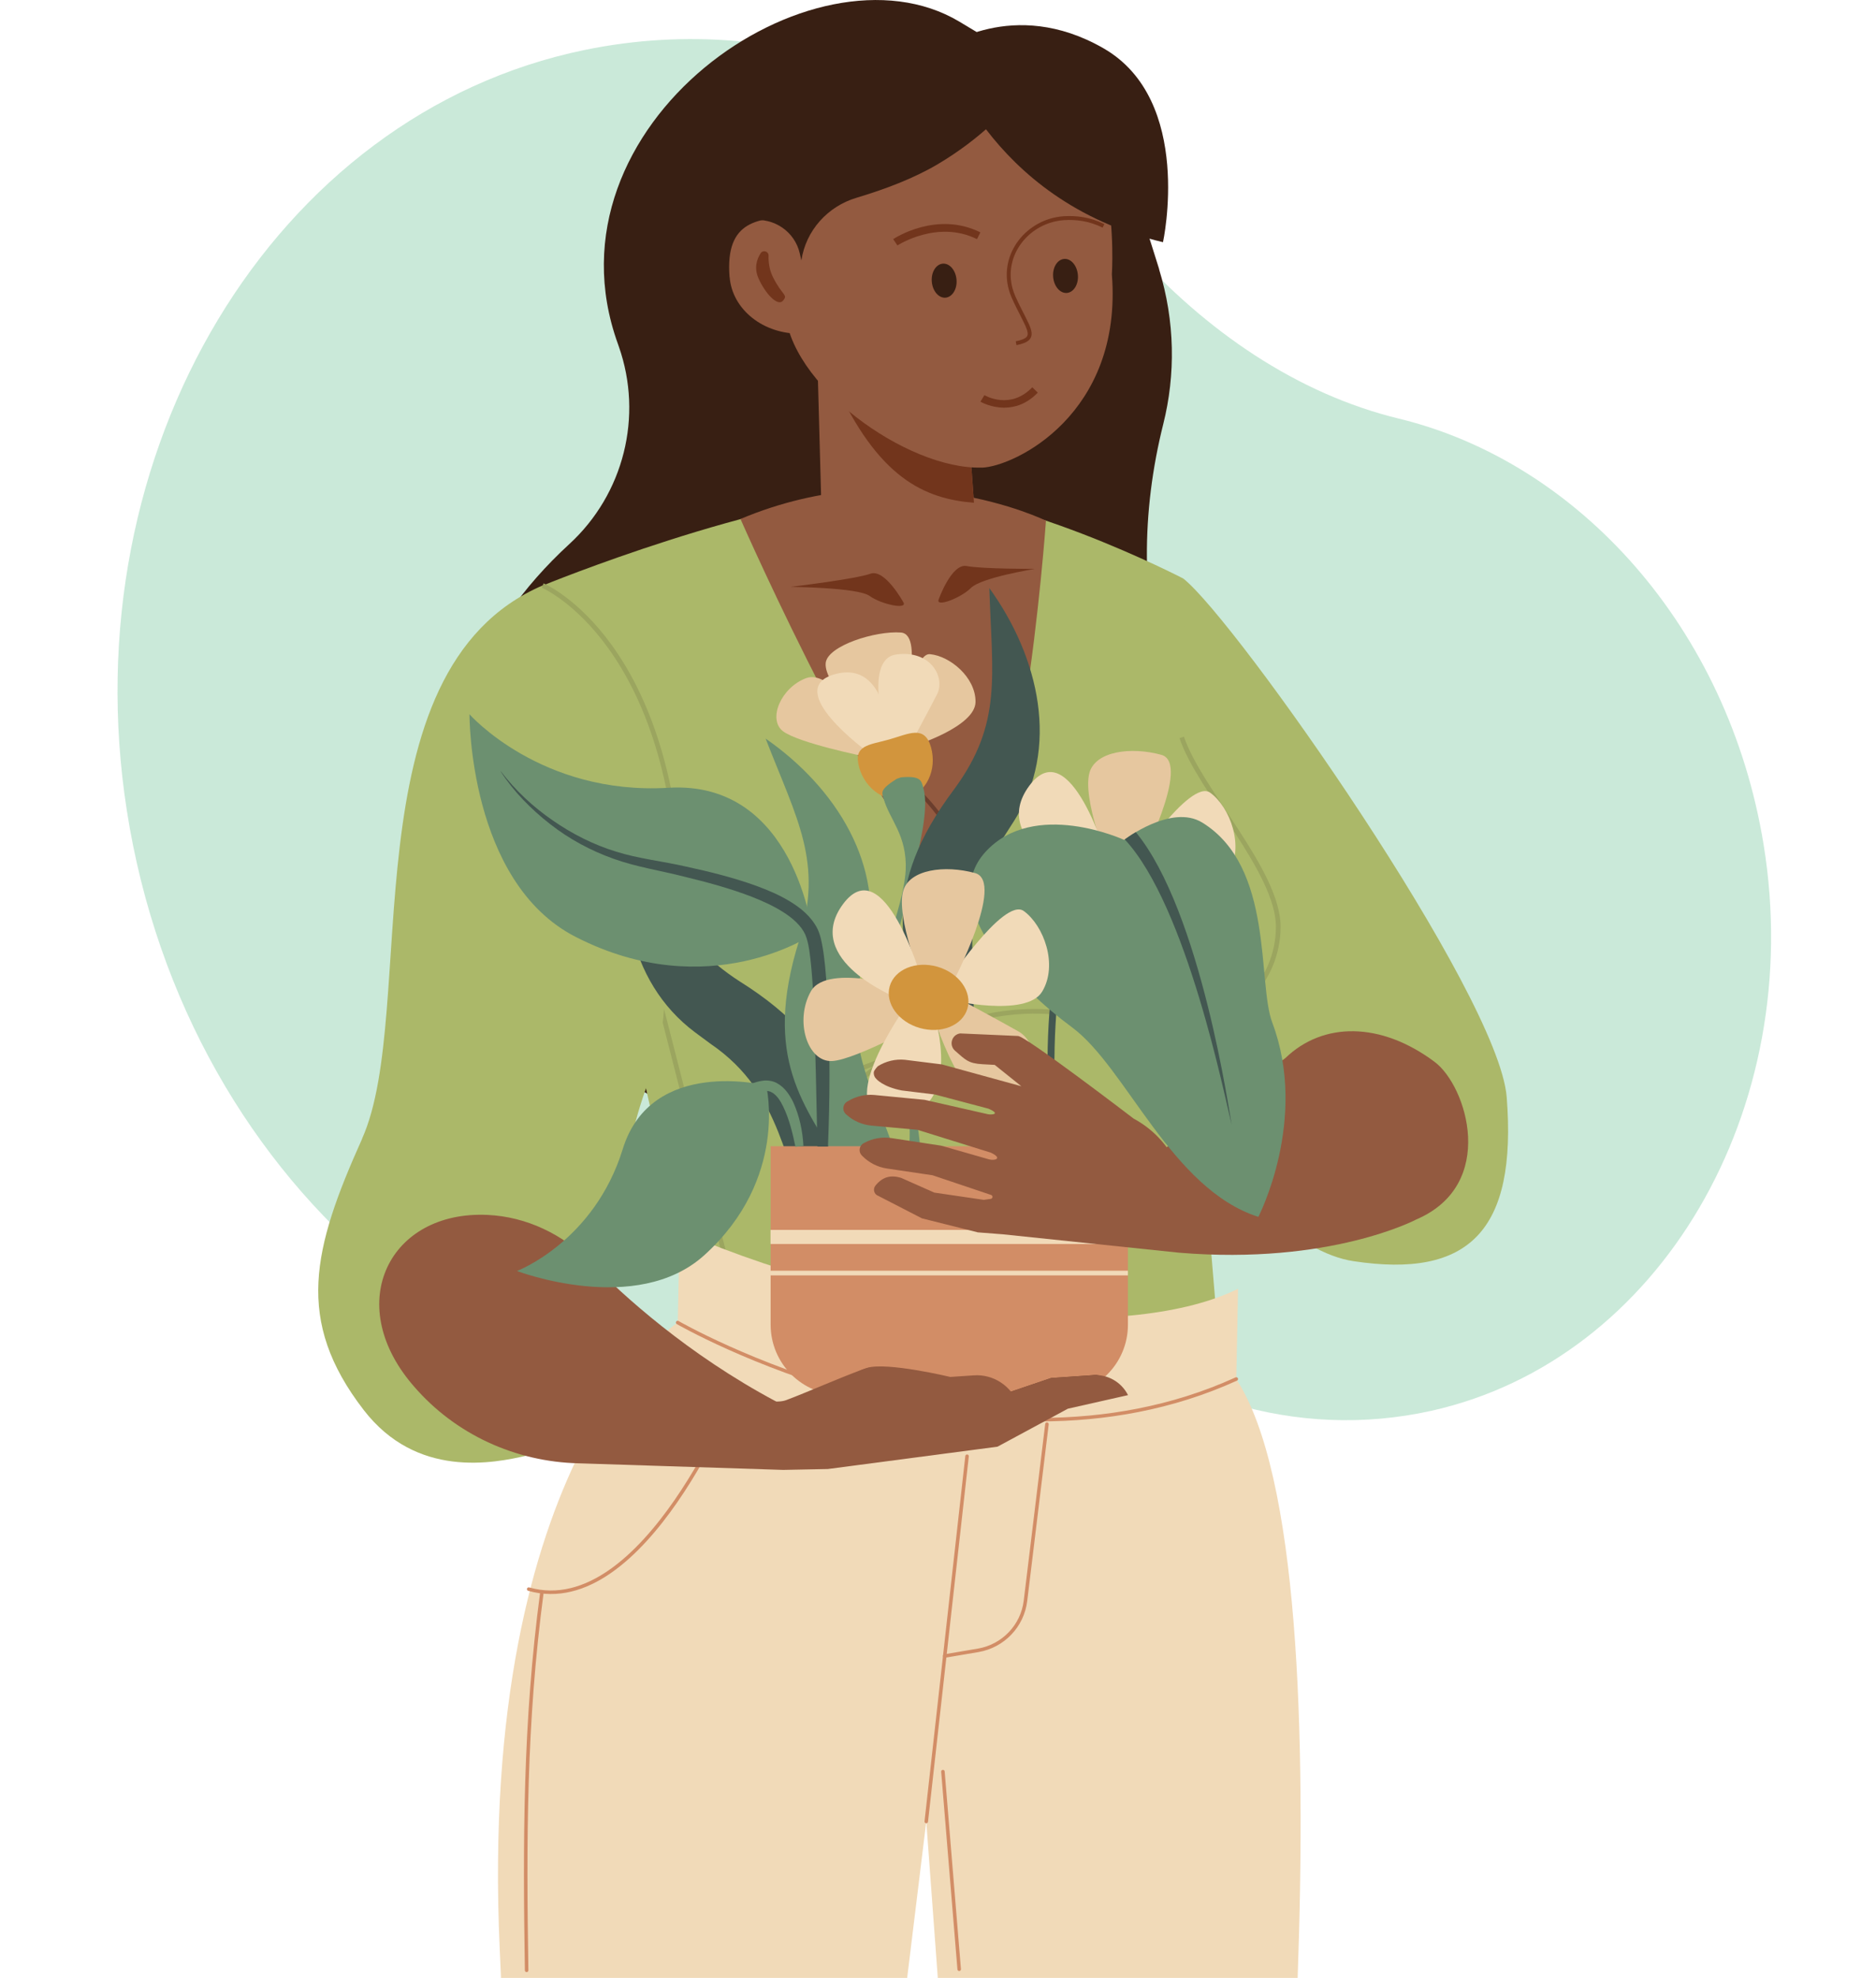<svg width="368" height="388" viewBox="0 0 368 388" fill="none" xmlns="http://www.w3.org/2000/svg">
<g clip-path="url(#clip0_31_104)">
<path d="M221.876 48.582C194.253 17.636 154.624 1.57 114.643 9.81C53.662 22.397 13.882 88.503 24.877 158.99C36.567 233.955 99.764 285.75 164.565 274.237C180.509 271.404 195.03 265.011 207.653 255.875C227.761 274.022 254.192 282.651 280.747 276.759C325.546 266.796 354.391 217.633 345.96 165.735C339.03 123.044 309.534 90.64 274.387 82.115C254.528 77.287 236.524 65.023 221.86 48.585L221.876 48.582Z" fill="#69BF92" fill-opacity="0.35"/>
<path d="M227.382 52.799C218.493 23.814 214.242 19.8 188.193 4.246C159.575 -12.852 105.701 24.45 121.198 67.426C121.256 67.619 121.333 67.793 121.391 67.986C126.203 81.668 122.358 96.933 111.672 106.736C93.507 123.409 83.169 146.586 91.208 172.001C102.319 207.181 144.058 232.248 179.788 222.889C217.527 213.008 239.73 174.22 229.295 136.821C229.16 136.319 229.005 135.798 228.85 135.297C223.71 118.353 223.884 100.348 228.193 83.173C230.609 73.505 230.512 63.065 227.362 52.799H227.382Z" fill="#381F13"/>
<path d="M295.556 215.208C293.971 195.061 242.454 121.653 232.116 113.49C232.116 113.49 211.092 163.895 224.947 198.844C238.802 233.792 255.13 245.834 265.488 247.397C288.116 250.832 297.623 241.511 295.556 215.189V215.208Z" fill="#ABB869"/>
<path d="M242.647 302.106C242.647 302.106 234.164 215.691 233.623 181.514C233.411 168.431 232.116 113.49 232.116 113.49C232.116 113.49 198.068 95.794 176 96.489C149.237 97.319 106.473 114.86 106.473 114.86C106.473 114.86 125.198 209.612 129.449 225.012C157.43 326.035 214.86 318.335 242.667 302.106H242.647Z" fill="#ABB869"/>
<path d="M124.097 175.667L143.015 249.693" stroke="#9BA55F" stroke-width="0.92" stroke-miterlimit="10"/>
<path d="M145.256 101.815C145.256 101.815 174.918 169.241 187.42 172.734C199.923 176.227 205.179 102.143 205.179 102.143C205.179 102.143 177.16 88.365 145.237 101.815H145.256Z" fill="#935A40"/>
<path d="M177.198 118.141C177.198 118.141 173.585 111.522 170.744 112.544C167.903 113.586 155.053 115.13 155.053 115.13C155.053 115.13 168.271 115.227 170.589 116.906C172.908 118.585 178.126 119.646 177.198 118.141Z" fill="#72351C"/>
<path d="M184.135 117.581C184.135 117.581 186.667 110.46 189.623 111.039C192.58 111.618 202.995 111.599 202.995 111.599C202.995 111.599 192.502 113.297 190.473 115.323C188.444 117.35 183.459 119.222 184.135 117.581Z" fill="#72351C"/>
<path d="M98.242 388H177.952L181.7 357.317L183.961 388H254.551C256.27 339.987 254.725 289.311 242.512 270.535L242.86 252.819C222.705 262.796 177.043 260.288 133.333 241.53L132.947 259.439C132.947 259.439 93.623 285.876 98.029 382.404C98.106 384.295 98.203 386.147 98.28 387.981L98.242 388Z" fill="#F1DAB8"/>
<path d="M160.174 64.454L161.43 110.653L191.749 108.26L188.58 64.184L160.174 64.454Z" fill="#935A40"/>
<path d="M188.58 64.184L162.28 64.435C162.628 70.128 163.633 74.817 163.633 74.817C172.251 93.922 181.43 97.839 191.053 98.63L188.58 64.184Z" fill="#72351C"/>
<path d="M192.58 91.722C177.836 92.166 154.435 75.242 153.99 60.498C153.99 60.498 150.222 37.553 154.164 30.471C161.005 18.159 190.493 16.095 202.3 17.812C220.386 20.436 218.106 53.822 218.106 53.822C220.271 81.244 199.034 91.529 192.58 91.742V91.722Z" fill="#935A40"/>
<path d="M143.13 54.362C143.633 60.672 149.7 65.651 157.295 65.458L156.502 42.532C148.889 42.745 142.203 43.034 143.111 54.362H143.13Z" fill="#935A40"/>
<path d="M150.763 50.154C150.783 49.286 149.662 48.958 149.198 49.691C148.425 50.907 147.903 52.586 148.792 54.612C150.048 57.468 152.522 60.228 153.585 58.993C154.647 57.758 153.488 58.086 151.633 54.381C150.899 52.914 150.725 51.37 150.763 50.135V50.154Z" fill="#72351C"/>
<path d="M155.826 14.126C166.609 9.823 207.169 7.912 207.169 7.912C207.169 7.912 200.927 22.154 183.923 32.227C179.266 34.987 173.546 37.148 168.039 38.788C162.338 40.487 158.087 45.215 157.198 51.081L156.87 49.653C155.884 45.427 151.826 42.667 147.517 43.208C147.517 43.208 145.063 18.429 155.826 14.126Z" fill="#381F13"/>
<path d="M211.44 53.937C211.594 55.771 210.628 57.353 209.275 57.469C207.942 57.565 206.744 56.176 206.589 54.323C206.435 52.471 207.401 50.908 208.754 50.792C210.087 50.695 211.285 52.085 211.44 53.937Z" fill="#381F13"/>
<path d="M187.633 54.864C187.787 56.697 186.821 58.279 185.469 58.395C184.135 58.492 182.937 57.102 182.783 55.25C182.628 53.416 183.594 51.834 184.947 51.718C186.28 51.622 187.478 53.011 187.633 54.864Z" fill="#381F13"/>
<path d="M176.039 48.148L175.208 46.913C175.556 46.681 183.787 41.336 192.309 45.581L191.652 46.913C183.884 43.053 176.116 48.109 176.039 48.148Z" fill="#72351C"/>
<path d="M216.464 44.308C213.758 42.957 211.072 42.648 208.676 42.802C201.623 43.304 196.367 49.904 198.261 56.716C198.415 57.237 198.589 57.758 198.821 58.279C201.642 64.57 204 66.384 199.324 67.33" stroke="#72351C" stroke-width="0.77" stroke-miterlimit="10"/>
<path d="M196.986 79.97C194.338 79.97 192.367 78.831 192.329 78.793L193.102 77.519C193.314 77.635 198.203 80.452 202.493 75.975L203.575 77.017C201.372 79.314 198.995 79.97 196.986 79.97Z" fill="#72351C"/>
<path d="M132.927 259.438C132.927 259.438 191.981 293.538 242.512 270.515" stroke="#D28D66" stroke-width="0.69" stroke-miterlimit="10" stroke-linecap="round"/>
<path d="M144.502 272.349C144.502 272.349 126.396 318.142 103.71 311.735" stroke="#D28D66" stroke-width="0.69" stroke-miterlimit="10" stroke-linecap="round"/>
<path d="M106.3 312.372C102.899 337.98 102.899 361.041 103.304 386.514" stroke="#D28D66" stroke-width="0.69" stroke-miterlimit="10" stroke-linecap="round"/>
<path d="M184.966 347.533C186.029 360.462 187.092 373.372 188.155 386.302" stroke="#D28D66" stroke-width="0.69" stroke-miterlimit="10" stroke-linecap="round"/>
<path d="M71.034 223.352C82.242 198.361 67.73 131.475 106.454 114.841C106.454 114.841 140.773 176.825 127.304 211.928C113.836 247.03 130.454 278.987 103.672 285.452C96.638 287.15 81.681 290.006 71.343 276.594C57.797 259.033 61.314 245.023 71.053 223.352H71.034Z" fill="#ABB869"/>
<path d="M214.029 199.943C214.029 199.943 187.053 190.024 160.174 220.167" stroke="#9BA55F" stroke-width="0.92" stroke-miterlimit="10"/>
<path d="M138.802 192.379C138.802 192.379 144.502 222.001 174.86 207.103" stroke="#9BA55F" stroke-width="0.92" stroke-miterlimit="10"/>
<path d="M231.807 144.656C235.304 155.057 250.744 170.939 250.744 181.785C250.744 192.63 241.932 201.43 231.073 201.43" stroke="#9BA55F" stroke-width="0.92" stroke-miterlimit="10"/>
<path d="M188.676 157.334C187.71 161.695 187.671 166.925 190.319 172.136C190.319 172.136 188.386 163.027 179.652 154.729" stroke="#6B3E2D" stroke-width="0.77" stroke-linejoin="bevel"/>
<path d="M214.241 194.752C214.241 194.752 225.043 205.868 239.072 199.712" stroke="#9BA55F" stroke-width="0.92" stroke-miterlimit="10"/>
<path d="M106.454 114.86C106.454 114.86 132.734 125.937 133.565 177.983" stroke="#9BA55F" stroke-width="0.92" stroke-miterlimit="10"/>
<path d="M152.251 274.935C134.821 265.633 122.164 254.074 115.845 247.628C110.473 242.148 103.285 238.674 95.633 238.327C76.464 237.439 67.285 255.54 80.85 271.557C80.966 271.693 81.082 271.828 81.198 271.963C89.295 281.361 101.082 286.764 113.507 287.054L153.642 288.347C155.285 283.715 151.053 284.68 152.27 274.935H152.251Z" fill="#935A40"/>
<path d="M189.7 285.664L181.7 357.317" stroke="#D28D66" stroke-width="0.69" stroke-miterlimit="10" stroke-linecap="round"/>
<path d="M184.792 9.475C184.792 9.475 193.469 39.329 228.135 47.511C228.135 47.511 234.222 19.684 216.464 9.475C198.705 -0.733 184.792 9.475 184.792 9.475Z" fill="#381F13"/>
<path d="M205.372 279.373L201.159 314.032C200.56 318.953 196.792 322.889 191.903 323.738L185.314 324.858" stroke="#D28D66" stroke-width="0.69" stroke-miterlimit="10" stroke-linecap="round"/>
<path d="M177.797 144.926C177.797 144.926 178.589 127.963 182.454 128.33C186.319 128.696 191.381 132.826 191.362 137.67C191.362 142.533 179.439 146.257 179.439 146.257L177.797 144.906V144.926Z" fill="#E6C79F"/>
<path d="M170.473 143.189C170.473 143.189 163.13 131.186 158.164 133.019C153.198 134.852 150.57 141.086 153.565 143.421C156.56 145.756 169.758 148.419 169.758 148.419L170.473 143.17V143.189Z" fill="#E6C79F"/>
<path d="M176.522 141.587C176.522 141.587 181.662 124.47 176.734 124.084C171.807 123.698 162.338 126.651 161.971 130.047C161.507 134.331 171.15 142.996 171.15 142.996L176.541 141.587H176.522Z" fill="#E6C79F"/>
<path d="M174.415 145.08C174.415 145.08 174.164 129.333 163.729 132.267C153.295 135.219 170.222 147.512 170.222 147.512L174.396 145.08H174.415Z" fill="#F1DAB8"/>
<path d="M174.299 146.18C174.299 146.18 168.908 129.314 175.807 128.388C182.705 127.461 185.449 132.98 183.826 136.184C182.184 139.387 178.319 146.547 178.319 146.547L174.299 146.161V146.18Z" fill="#F1DAB8"/>
<path d="M168.522 150.522C169.778 154.961 173.932 157.682 177.836 156.601C181.72 155.501 183.865 151.024 182.628 146.586C181.372 142.147 178.299 143.961 174.415 145.061C170.531 146.161 167.285 146.103 168.541 150.542L168.522 150.522Z" fill="#D2953D"/>
<path d="M145.159 192.553C166.01 205.656 165.314 218.141 167.787 231.611L159.981 240.855C153.507 229.006 153.778 214.591 139.42 204.787C139.246 204.652 136.483 202.626 136.367 202.53C122.879 192.456 120.309 174.413 124.618 158.164C130.261 174.432 131.671 183.869 145.179 192.572L145.159 192.553Z" fill="#435751"/>
<path d="M176.715 152.49C180.502 152.162 180.734 153.031 181.101 154.497C182.357 158.627 180.174 166.655 179.227 170.901C176.831 182.711 172.676 189.426 175.594 200.831C180.464 220.206 183.981 233.888 176.077 249.539L174.57 249.249C180.947 216.829 178.473 219.569 174.222 201.159C171.111 188.095 177.14 179.469 177.662 170.708C177.971 163.818 174.454 160.75 173.333 156.659C172.985 155.482 172.483 154.941 175.903 152.78L176.696 152.51L176.715 152.49Z" fill="#6C9070"/>
<path d="M156.792 184.39C149.391 207.856 158.01 216.926 164.85 228.794L176.792 230.781C174.048 217.562 164.502 206.736 169.101 190.005C169.159 189.793 169.932 186.454 169.971 186.3C173.72 169.897 164 154.478 150.184 144.887C156.425 160.943 161.469 169.048 156.812 184.409L156.792 184.39Z" fill="#6C9070"/>
<path d="M187.169 154.826C172.386 174.509 177.507 185.914 180 199.365L190.609 205.212C192.406 191.819 187.014 178.465 196.908 164.185C197.024 163.992 198.879 161.117 198.956 160.982C207.942 146.759 203.903 128.986 194.068 115.362C194.609 132.575 196.676 141.896 187.169 154.826Z" fill="#435751"/>
<path d="M231.285 245.737C260.947 248.207 277.836 239.214 277.836 239.214C293.758 232.383 287.768 213.047 281.411 208.3C270.783 200.368 259.478 200.465 252.135 207.566L218.512 232.827C214.976 233.116 227.072 238.307 231.285 245.737Z" fill="#935A40"/>
<path d="M151.15 224.857H221.256V259.863C221.256 267.486 215.072 273.661 207.44 273.661H164.985C157.353 273.661 151.169 267.486 151.169 259.863V224.857H151.15Z" fill="#D28D66"/>
<path d="M214.377 269.763L206.184 270.323L192.715 274.896L175.633 272.445C175.633 272.445 172.444 271.037 169.024 269.975C169.971 272.484 170.184 275.282 169.662 277.907C170.918 277.559 172.232 277.308 173.623 277.251C180.754 276.961 189.275 280.107 196.232 278.293C203.053 276.498 208.29 271.288 215.324 269.802C215.42 269.782 215.517 269.782 215.594 269.763C215.188 269.724 214.802 269.705 214.396 269.744L214.377 269.763Z" fill="#6B3E2D"/>
<path d="M153.623 288.347L162.396 288.173L195.672 283.792L209.469 276.343L221.275 273.68C219.981 271.114 217.275 269.551 214.396 269.763L206.203 270.322L192.734 274.896L175.652 272.445C175.652 272.445 173.816 267.466 170.164 268.354C168 268.875 157.894 273.314 154.203 274.664C150.473 276.015 141.797 271.963 141.797 271.963L153.662 288.347H153.623Z" fill="#935A40"/>
<path d="M173.816 280.203C177.585 280.647 188.734 277.501 188.734 277.501L200.135 276.71L199.729 275.533C198.435 271.886 194.879 269.531 191.015 269.801L186.415 270.11C186.415 270.11 174.068 267.158 170.145 268.316C167.633 269.049 161.662 272.349 162.01 274.935C162.435 278.138 170.609 279.798 173.816 280.164V280.203Z" fill="#935A40"/>
<path d="M159.401 183.29C159.401 183.29 156.096 153.011 131.111 154.536C106.125 156.041 92.097 140.121 92.097 140.121C92.097 140.121 91.903 173.004 112.889 183.772C139.053 197.203 159.401 183.29 159.401 183.29Z" fill="#6C9070"/>
<path d="M98.242 151.313C101.101 155.057 104.56 158.28 108.406 160.924C112.232 163.587 116.425 165.71 120.85 167.06C125.237 168.45 129.952 168.932 134.57 169.994C139.188 170.997 143.807 172.136 148.309 173.757C150.551 174.587 152.792 175.513 154.918 176.806C157.005 178.079 159.111 179.72 160.367 182.228C160.966 183.521 161.179 184.776 161.391 185.972C161.604 187.169 161.72 188.365 161.855 189.542C162.087 191.916 162.261 194.27 162.377 196.644C162.841 206.08 162.802 215.498 162.415 224.915H160.348C160.135 215.517 160 206.119 159.594 196.779C159.498 194.444 159.362 192.109 159.15 189.812C158.918 187.574 158.705 185.084 157.971 183.348C157.159 181.572 155.478 180.086 153.604 178.909C151.729 177.713 149.623 176.767 147.478 175.918C143.169 174.258 138.647 173.043 134.106 171.943C129.584 170.785 124.908 170.09 120.367 168.469C115.865 166.867 111.613 164.571 107.884 161.638C104.155 158.724 100.792 155.308 98.222 151.352L98.242 151.313Z" fill="#435751"/>
<path d="M150.3 212.95C150.3 212.95 127.787 207.2 122.164 225.397C116.541 243.595 101.411 249.327 101.411 249.327C101.411 249.327 124.85 258.281 138.164 246.22C154.783 231.187 150.3 212.95 150.3 212.95Z" fill="#6C9070"/>
<path d="M111.053 247.957C116.56 246.336 121.507 243.19 125.546 239.253C127.556 237.266 129.314 235.046 130.763 232.634C132.232 230.183 133.72 227.713 135.324 225.32C136.928 222.927 138.609 220.573 140.502 218.334C142.416 216.154 144.483 213.954 147.382 212.622C148.116 212.314 148.908 212.082 149.739 211.986C150.531 211.889 151.594 212.024 152.387 212.468C154.01 213.356 154.879 214.803 155.575 216.154C156.85 218.952 157.43 221.847 157.604 224.799L156.039 224.973C155.478 222.271 154.802 219.473 153.643 217.099C153.082 215.922 152.348 214.803 151.42 214.301C150.589 213.78 149.295 213.973 148.116 214.436C145.739 215.44 143.672 217.447 141.797 219.512C139.923 221.615 138.222 223.892 136.58 226.208C134.957 228.543 133.391 230.917 131.826 233.329C130.242 235.78 128.329 237.999 126.184 239.967C121.894 243.865 116.638 246.683 111.053 248.014V247.957Z" fill="#6C9070"/>
<path d="M221.72 170.399C221.72 170.399 233.449 152.626 237.391 155.501C241.333 158.377 244.135 166.057 241.005 171.287C237.874 176.516 222.628 172.908 222.628 172.908L221.72 170.399Z" fill="#F1DAB8"/>
<path d="M215.652 170.92C215.652 170.92 198.841 165.459 195.614 171.267C192.367 177.076 194.976 185.142 199.749 184.93C204.502 184.718 219.266 176.497 219.266 176.497L215.652 170.92Z" fill="#D1C3B4"/>
<path d="M223.44 169.588C223.44 169.588 233.797 149.712 227.807 148.071C221.816 146.431 214.995 147.377 213.739 151.487C212.174 156.659 217.643 169.994 217.643 169.994L223.42 169.588H223.44Z" fill="#E6C79F"/>
<path d="M219.884 175.918C219.884 175.918 225.836 195.158 212.251 195.756C198.667 196.354 213.952 174.645 213.952 174.645L219.884 175.918Z" fill="#EADFD1"/>
<path d="M212.58 172.56C212.58 172.56 193.836 165.15 201.874 154.189C209.913 143.228 217.295 168.739 217.295 168.739L212.58 172.56Z" fill="#F1DAB8"/>
<path d="M219.382 175.223C219.382 175.223 225.758 196.953 233.565 193.074C241.391 189.176 240.309 181.379 236.348 179.122C232.367 176.864 223.285 171.981 223.285 171.981L219.382 175.223Z" fill="#D1C3B4"/>
<path d="M226.338 174.625C225.372 177.944 221.198 179.642 216.986 178.446C212.773 177.23 210.145 173.564 211.092 170.244C212.058 166.925 216.232 165.227 220.445 166.424C224.657 167.639 227.285 171.306 226.338 174.625Z" fill="#D2953D"/>
<path d="M210.667 176.69C210.667 176.69 203.498 194.753 207.246 226.768" stroke="#435751" stroke-width="1.36" stroke-miterlimit="10"/>
<path d="M220.522 164.764C220.522 164.764 202.841 156.601 193.275 167.157C183.729 177.713 199.749 193.73 210.338 201.565C220.908 209.399 229.778 233.251 246.841 238.713C246.841 238.713 256.734 219.627 249.565 200.58C246.609 192.707 249.952 170.051 235.845 161.367C229.778 157.624 220.502 164.764 220.502 164.764H220.522Z" fill="#6C9070"/>
<path d="M222.802 163.239C221.701 163.895 220.928 164.455 220.638 164.667C232.85 177.79 240.309 215.575 241.604 220.631C241.237 218.855 235.594 178.793 222.802 163.239Z" fill="#435751"/>
<path d="M151.15 242.649H221.256" stroke="#F1DAB8" stroke-width="2.76" stroke-miterlimit="10"/>
<path d="M151.15 249.732H221.256" stroke="#F1DAB8" stroke-width="0.92" stroke-miterlimit="10"/>
<path d="M185.159 193.614C185.159 193.614 196.889 175.841 200.831 178.716C204.773 181.591 207.575 189.272 204.444 194.502C201.314 199.731 186.067 196.123 186.067 196.123L185.159 193.614Z" fill="#F1DAB8"/>
<path d="M179.092 194.135C179.092 194.135 162.28 188.674 159.053 194.482C155.807 200.291 158.415 208.358 163.188 208.145C167.942 207.933 182.705 199.712 182.705 199.712L179.092 194.135Z" fill="#E6C79F"/>
<path d="M186.898 192.784C186.898 192.784 197.256 172.908 191.266 171.267C185.275 169.627 178.454 170.572 177.198 174.683C175.633 179.855 181.101 193.189 181.101 193.189L186.879 192.784H186.898Z" fill="#E6C79F"/>
<path d="M183.323 199.133C183.323 199.133 189.275 218.373 175.691 218.971C162.106 219.569 177.391 197.859 177.391 197.859L183.323 199.133Z" fill="#F1DAB8"/>
<path d="M176.038 195.776C176.038 195.776 157.294 188.365 165.333 177.404C173.372 166.443 180.753 191.955 180.753 191.955L176.038 195.776Z" fill="#F1DAB8"/>
<path d="M182.821 198.438C182.821 198.438 189.198 220.168 197.005 216.289C204.831 212.391 203.749 204.594 199.787 202.336C195.807 200.079 186.724 195.196 186.724 195.196L182.821 198.438Z" fill="#E6C79F"/>
<path d="M189.778 197.84C188.812 201.16 184.638 202.858 180.425 201.661C176.213 200.465 173.585 196.779 174.531 193.46C175.498 190.141 179.671 188.442 183.884 189.639C188.097 190.855 190.725 194.521 189.778 197.84Z" fill="#D2953D"/>
<path d="M191.729 241.743L196.715 242.129L231.285 245.737L232.328 240.141C233.874 231.824 229.855 223.448 222.377 219.434C222.377 219.434 200.947 203.031 199.652 203.224L188.328 202.723C186.686 202.974 186.087 205.019 187.343 206.119C189.391 207.914 189.952 208.608 192.696 208.763L195.13 208.898L200.348 213.086L184.754 208.801L177.488 207.894C175.633 207.721 173.797 208.165 172.212 209.149C172.212 209.149 171.44 209.901 171.401 210.365C171.362 210.828 171.536 211.31 171.884 211.638C171.884 211.638 173.159 213.201 176.908 213.915L183.401 214.707L193.894 217.485C196.483 218.605 194.415 218.72 193.758 218.566L181.372 215.749L171.536 214.803C169.681 214.629 167.845 215.073 166.261 216.057L166.145 216.115C165.739 216.366 165.488 216.791 165.43 217.273C165.391 217.756 165.565 218.219 165.913 218.547L166.01 218.624C167.362 219.878 169.101 220.631 170.937 220.805L179.981 221.634L194.357 226.111C196.773 227.25 195.15 227.752 193.99 227.424L184.618 224.741L174.86 223.255C173.024 222.985 171.15 223.313 169.526 224.201L169.411 224.259C168.985 224.49 168.715 224.896 168.638 225.378C168.56 225.841 168.715 226.324 169.063 226.671L169.159 226.768C170.454 228.08 172.135 228.948 173.952 229.218L182.937 230.55L194.415 234.41C194.821 234.545 194.763 235.124 194.338 235.181L192.985 235.374L183.266 233.946L176.792 231.071C174.705 230.415 173.101 230.878 171.729 232.576C171.169 233.271 171.459 234.313 172.309 234.602L180.85 239.002L191.71 241.723L191.729 241.743Z" fill="#935A40"/>
</g>
<defs>
<clipPath id="clip0_31_104">
<rect width="368" height="388" fill="white"/>
</clipPath>
</defs>
</svg>
